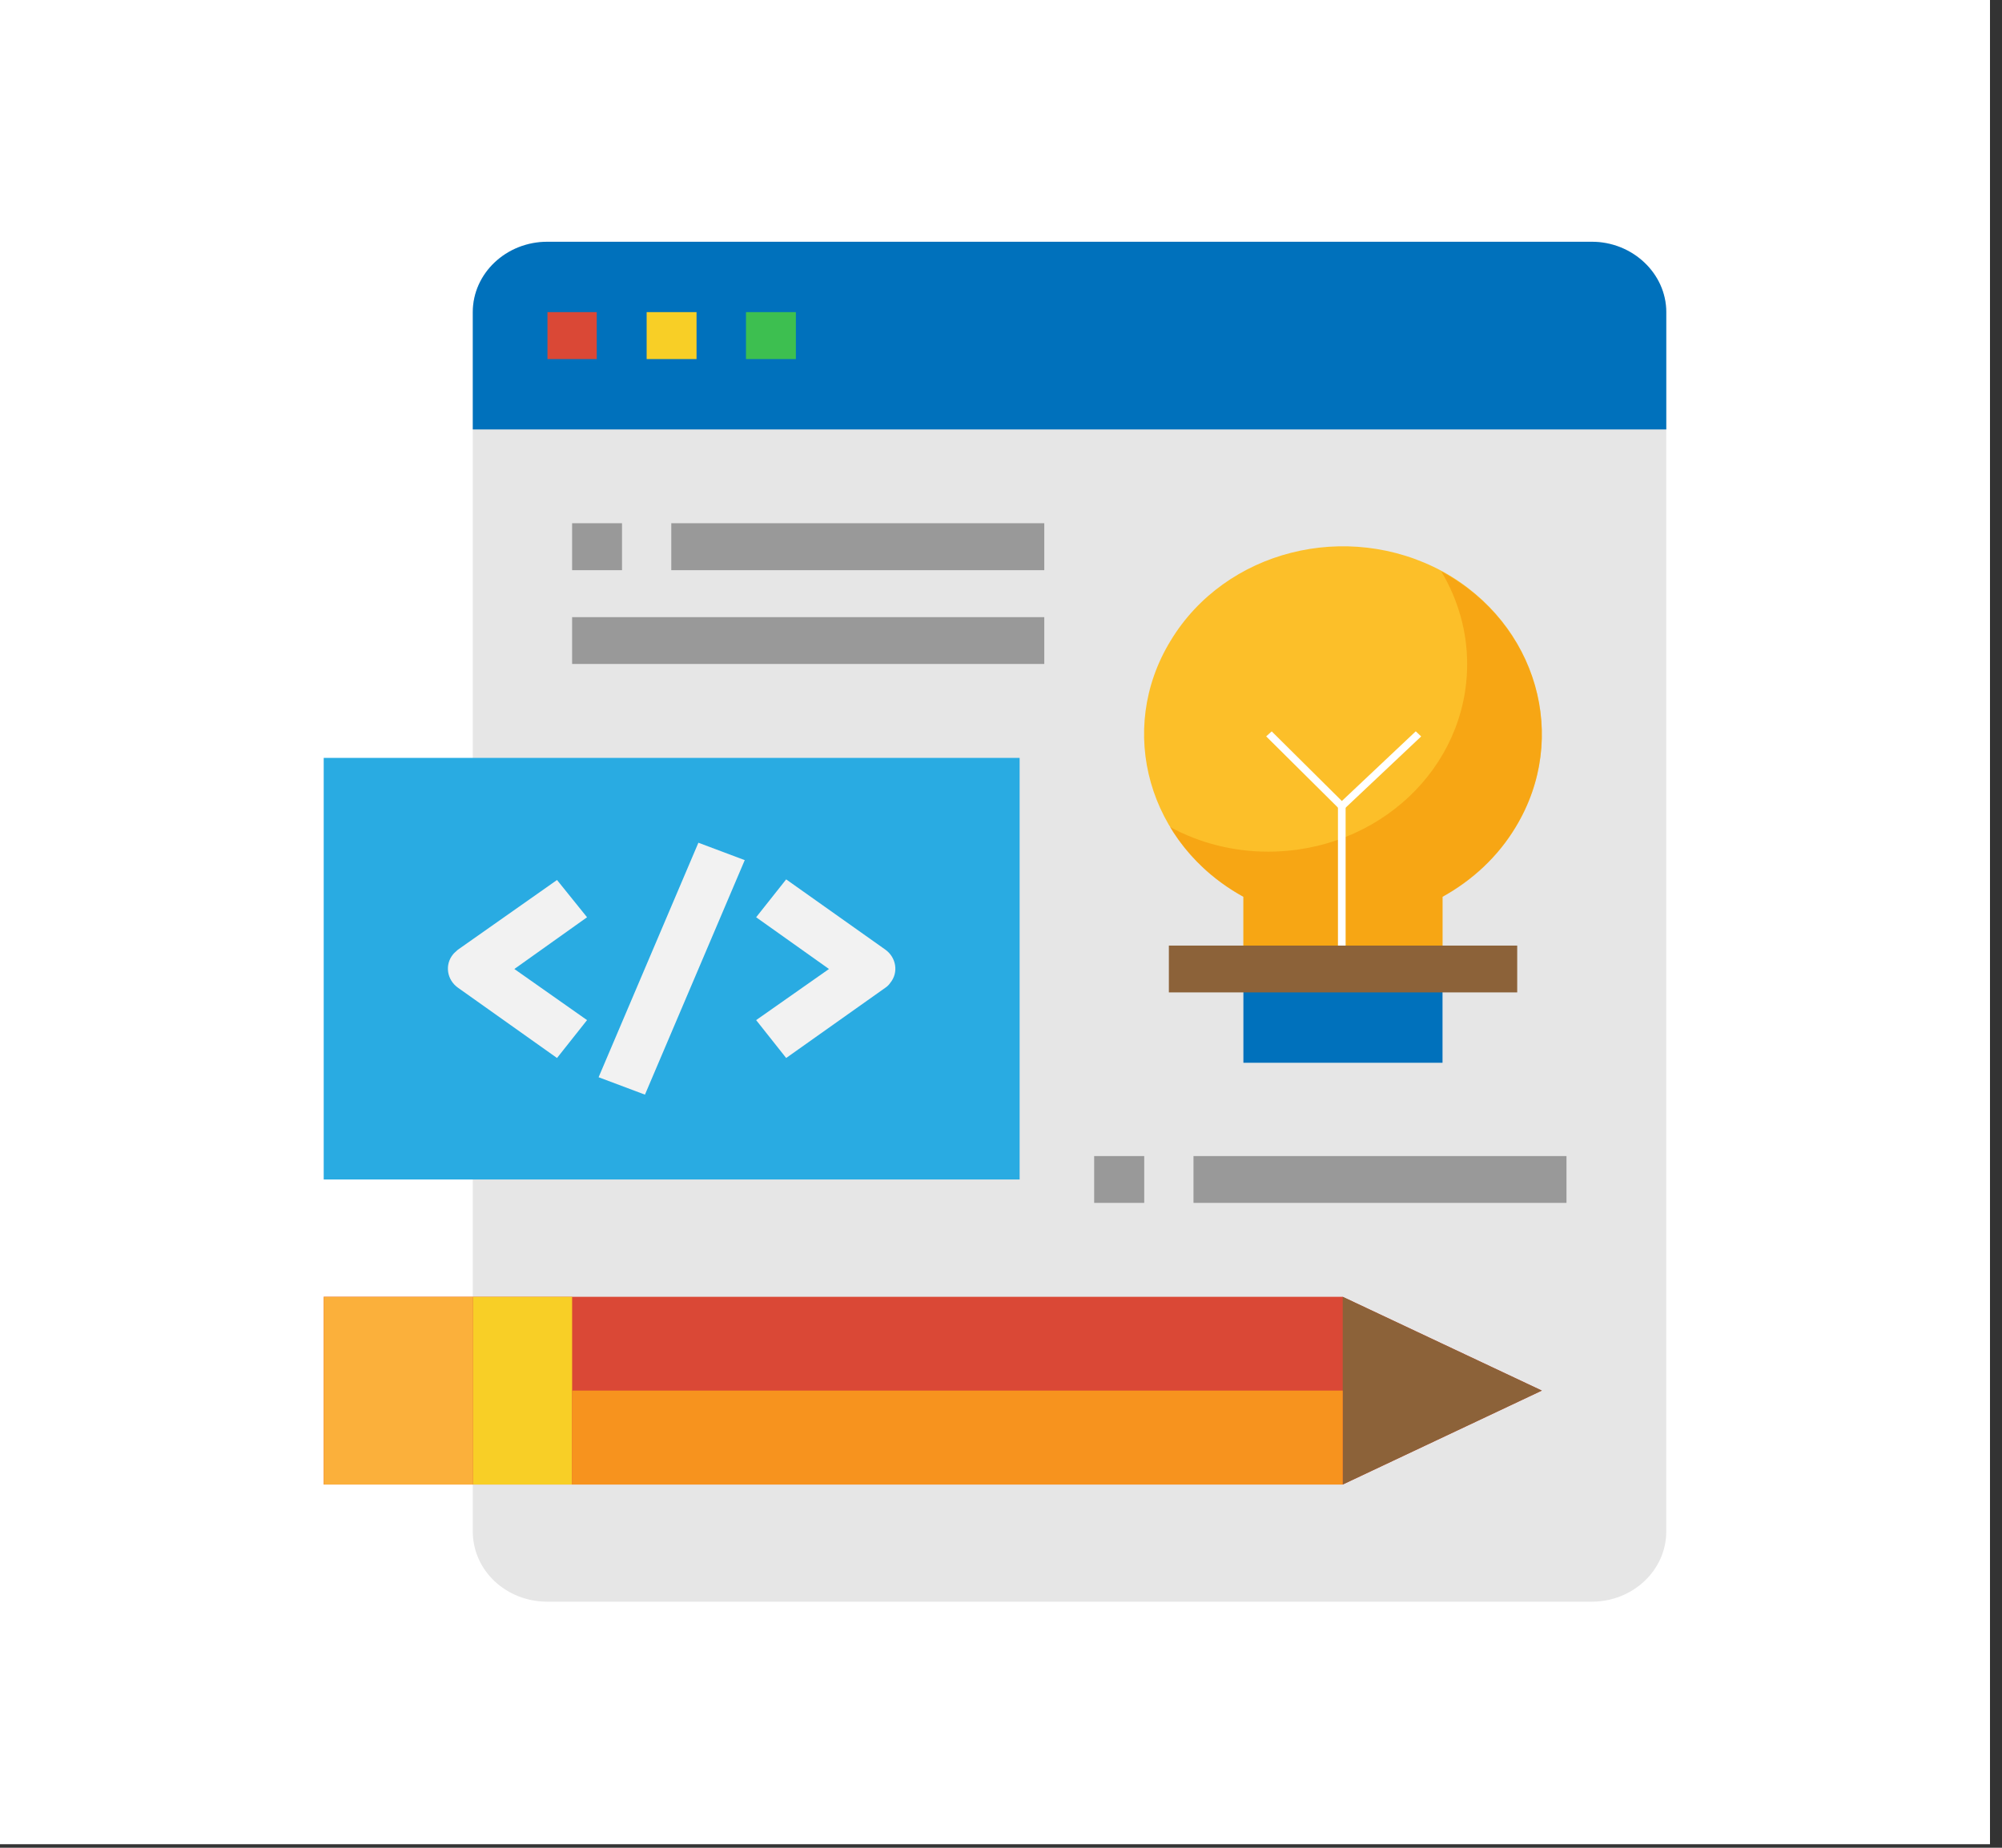<?xml version="1.0" encoding="UTF-8"?>
<svg xmlns="http://www.w3.org/2000/svg" xmlns:xlink="http://www.w3.org/1999/xlink" width="13pt" height="12pt" viewBox="0 0 13 12" version="1.1">
<rect x="0" y="0" width="13" height="12" fill="#333333" stroke="none"/>
<g id="surface1">
<path style=" stroke:none;fill-rule:evenodd;fill:rgb(100%,100%,100%);fill-opacity:1;" d="M -0.004 -0.004 L 12.922 -0.004 L 12.922 11.977 L -0.004 11.977 Z M -0.004 -0.004 "/>
<path style=" stroke:none;fill-rule:evenodd;fill:rgb(90.196%,90.196%,90.196%);fill-opacity:1;" d="M 4.039 10.402 L 3.555 10.402 C 3.285 10.402 3.07 10.199 3.07 9.945 L 3.07 2.027 C 3.07 1.777 3.285 1.57 3.555 1.57 L 10.336 1.57 C 10.602 1.57 10.82 1.777 10.82 2.027 L 10.82 9.945 C 10.82 10.199 10.602 10.402 10.336 10.402 Z M 4.039 10.402 "/>
<path style=" stroke:none;fill-rule:evenodd;fill:rgb(0%,44.314%,73.725%);fill-opacity:1;" d="M 3.555 1.57 L 10.336 1.57 C 10.602 1.57 10.82 1.777 10.82 2.027 L 10.82 2.789 L 3.07 2.789 L 3.07 2.027 C 3.07 1.777 3.285 1.57 3.555 1.57 Z M 3.555 1.57 "/>
<path style=" stroke:none;fill-rule:evenodd;fill:rgb(85.49%,28.235%,21.176%);fill-opacity:1;" d="M 3.555 2.027 L 3.875 2.027 L 3.875 2.332 L 3.555 2.332 Z M 3.555 2.027 "/>
<path style=" stroke:none;fill-rule:evenodd;fill:rgb(97.255%,81.176%,14.902%);fill-opacity:1;" d="M 4.199 2.027 L 4.523 2.027 L 4.523 2.332 L 4.199 2.332 Z M 4.199 2.027 "/>
<path style=" stroke:none;fill-rule:evenodd;fill:rgb(23.922%,74.902%,31.373%);fill-opacity:1;" d="M 4.844 2.027 L 5.168 2.027 L 5.168 2.332 L 4.844 2.332 Z M 4.844 2.027 "/>
<path style=" stroke:none;fill-rule:evenodd;fill:rgb(16.078%,67.059%,88.627%);fill-opacity:1;" d="M 2.102 4.922 L 6.621 4.922 L 6.621 7.66 L 2.102 7.66 Z M 2.102 4.922 "/>
<path style=" stroke:none;fill-rule:evenodd;fill:rgb(60%,60%,60%);fill-opacity:1;" d="M 3.715 4.008 L 6.781 4.008 L 6.781 4.312 L 3.715 4.312 Z M 3.715 4.008 "/>
<path style=" stroke:none;fill-rule:evenodd;fill:rgb(60%,60%,60%);fill-opacity:1;" d="M 4.359 3.398 L 6.781 3.398 L 6.781 3.703 L 4.359 3.703 Z M 4.359 3.398 "/>
<path style=" stroke:none;fill-rule:evenodd;fill:rgb(60%,60%,60%);fill-opacity:1;" d="M 3.715 3.398 L 4.039 3.398 L 4.039 3.703 L 3.715 3.703 Z M 3.715 3.398 "/>
<path style=" stroke:none;fill-rule:evenodd;fill:rgb(60%,60%,60%);fill-opacity:1;" d="M 7.75 7.508 L 10.172 7.508 L 10.172 7.812 L 7.75 7.812 Z M 7.75 7.508 "/>
<path style=" stroke:none;fill-rule:evenodd;fill:rgb(60%,60%,60%);fill-opacity:1;" d="M 7.105 7.508 L 7.43 7.508 L 7.43 7.812 L 7.105 7.812 Z M 7.105 7.508 "/>
<path style=" stroke:none;fill-rule:evenodd;fill:rgb(94.902%,94.902%,94.902%);fill-opacity:1;" d="M 3.617 6.871 L 2.973 6.414 C 2.902 6.363 2.887 6.266 2.941 6.199 C 2.949 6.188 2.961 6.18 2.973 6.168 L 3.617 5.715 L 3.812 5.957 L 3.34 6.293 L 3.812 6.625 Z M 3.617 6.871 "/>
<path style=" stroke:none;fill-rule:evenodd;fill:rgb(94.902%,94.902%,94.902%);fill-opacity:1;" d="M 5.105 6.871 L 4.91 6.625 L 5.383 6.293 L 4.91 5.957 L 5.105 5.711 L 5.75 6.168 C 5.82 6.219 5.836 6.316 5.781 6.383 C 5.773 6.395 5.762 6.406 5.75 6.414 Z M 5.105 6.871 "/>
<path style=" stroke:none;fill-rule:evenodd;fill:rgb(94.902%,94.902%,94.902%);fill-opacity:1;" d="M 3.887 6.996 L 4.535 5.473 L 4.836 5.586 L 4.188 7.109 Z M 3.887 6.996 "/>
<path style=" stroke:none;fill-rule:evenodd;fill:rgb(98.824%,74.902%,16.078%);fill-opacity:1;" d="M 8.074 6.293 L 8.074 5.824 C 7.457 5.484 7.246 4.742 7.602 4.16 C 7.957 3.574 8.746 3.375 9.367 3.711 C 9.984 4.051 10.195 4.793 9.84 5.375 C 9.727 5.562 9.562 5.715 9.367 5.824 L 9.367 6.293 Z M 8.074 6.293 "/>
<path style=" stroke:none;fill-rule:evenodd;fill:rgb(0%,44.314%,73.725%);fill-opacity:1;" d="M 8.074 6.293 L 9.367 6.293 L 9.367 6.902 L 8.074 6.902 Z M 8.074 6.293 "/>
<path style=" stroke:none;fill-rule:evenodd;fill:rgb(94.902%,55.294%,0.392%);fill-opacity:0.502;" d="M 8.234 5.531 C 8.949 5.531 9.527 4.988 9.527 4.312 C 9.527 4.102 9.469 3.895 9.359 3.711 C 9.977 4.043 10.195 4.785 9.844 5.367 C 9.73 5.559 9.566 5.715 9.367 5.824 L 9.367 6.293 L 8.074 6.293 L 8.074 5.824 C 7.875 5.715 7.711 5.559 7.598 5.371 C 7.793 5.477 8.012 5.531 8.234 5.531 Z M 8.234 5.531 "/>
<path style="fill:none;stroke-width:0.002;stroke-linecap:butt;stroke-linejoin:round;stroke:rgb(100%,100%,100%);stroke-opacity:1;stroke-miterlimit:4;" d="M 0.35 0.268 L 0.35 0.223 " transform="matrix(24.894,0,0,23.478,0,0)"/>
<path style="fill:none;stroke-width:0.002;stroke-linecap:butt;stroke-linejoin:round;stroke:rgb(100%,100%,100%);stroke-opacity:1;stroke-miterlimit:4;" d="M 0.37 0.203 L 0.35 0.223 L 0.331 0.203 " transform="matrix(24.894,0,0,23.478,0,0)"/>
<path style=" stroke:none;fill-rule:evenodd;fill:rgb(54.902%,38.431%,22.353%);fill-opacity:1;" d="M 7.59 6.141 L 9.852 6.141 L 9.852 6.445 L 7.59 6.445 Z M 7.59 6.141 "/>
<path style=" stroke:none;fill-rule:evenodd;fill:rgb(85.49%,28.235%,21.176%);fill-opacity:1;" d="M 8.719 9.641 L 10.012 9.031 L 8.719 8.422 L 2.102 8.422 L 2.102 9.641 Z M 8.719 9.641 "/>
<path style=" stroke:none;fill-rule:evenodd;fill:rgb(97.255%,81.176%,14.902%);fill-opacity:1;" d="M 3.07 8.422 L 3.715 8.422 L 3.715 9.641 L 3.07 9.641 Z M 3.07 8.422 "/>
<path style=" stroke:none;fill-rule:evenodd;fill:rgb(98.431%,69.02%,23.137%);fill-opacity:1;" d="M 2.102 8.422 L 3.07 8.422 L 3.07 9.641 L 2.102 9.641 Z M 2.102 8.422 "/>
<path style=" stroke:none;fill-rule:evenodd;fill:rgb(54.902%,38.431%,22.353%);fill-opacity:1;" d="M 8.719 8.422 L 10.012 9.031 L 8.719 9.641 Z M 8.719 8.422 "/>
<path style=" stroke:none;fill-rule:evenodd;fill:rgb(96.863%,57.647%,11.765%);fill-opacity:1;" d="M 3.715 9.031 L 8.719 9.031 L 8.719 9.641 L 3.715 9.641 Z M 3.715 9.031 "/>
</g>
</svg>
